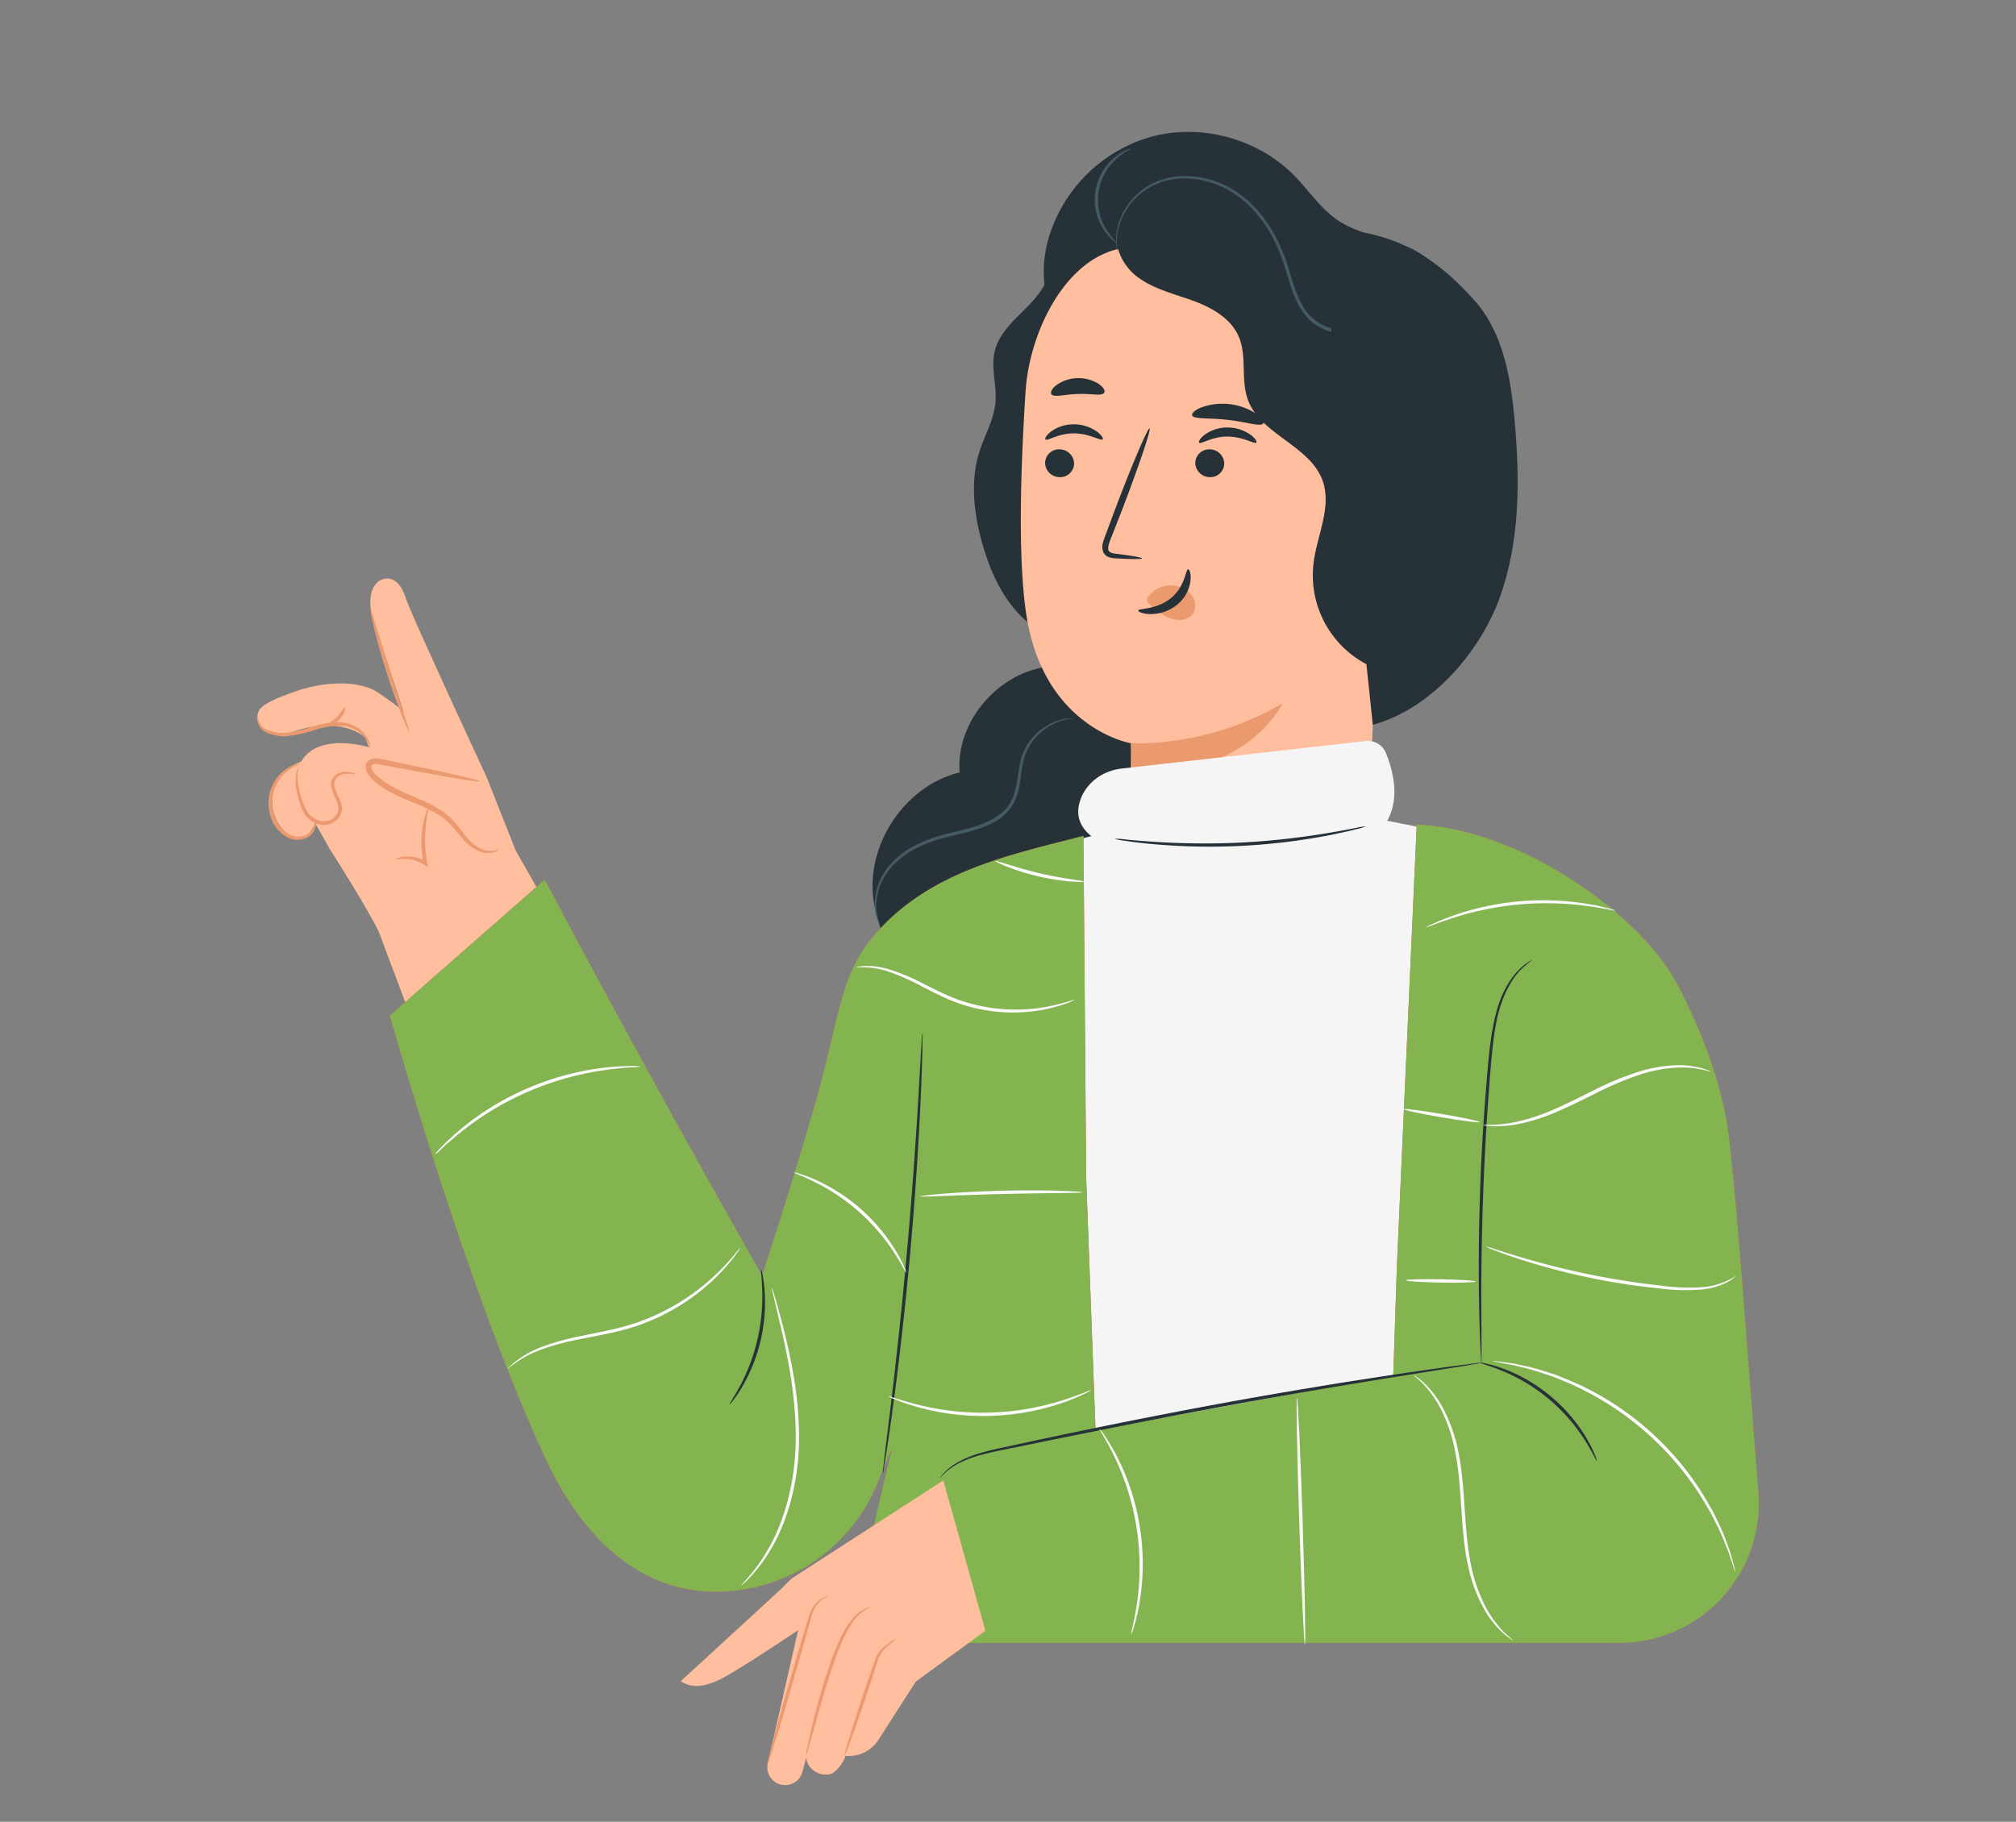 <svg id="illustration" xmlns="http://www.w3.org/2000/svg" viewBox="0 0 885.09 800"><rect x="0" y="0" width="885.09" height="800" fill="#808080" stroke="none"/><title>image</title><path d="M460.49,110.1c3.18,8.21-2.28,17.19-8.4,23.53s-13.53,12.37-15.45,21c-1.61,7.22,1.06,14.73.41,22.1-.66,7.53-4.72,14.29-7,21.5-4.18,13-2.5,27.29,1.23,40.47,3.06,10.81,7.59,21.44,15.07,29.82s18.24,14.31,29.47,14.1c3.18-.06,6.63-.74,8.71-3.15,1.8-2.08,2.21-5,2.52-7.73a753.57,753.57,0,0,0,0-170.3" fill="#263238"/><path d="M466.42,292.48c-24.45-1.07-47.05,22.34-45.11,46.73-24.77,6-42.26,33.28-37.42,58.29,1.6,8.26,5.27,16.12,5.78,24.52.55,9.15-2.7,18.05-4.46,27.06a85.18,85.18,0,0,0,4.88,48.78c3.87,9.3,11.05,18.91,21.12,19.19,6.84.2,13.17-4.23,17-9.91s5.49-12.5,6.82-19.2c4.36-22,5.67-44.54,11.7-66.1s17.73-42.8,37.24-53.79c10.78-6.07,23.72-8.93,32.27-17.86,9-9.35,11-24.18,6.34-36.26S507.17,292.64,495,288.21" fill="#263238"/><path d="M635.73,130.23c.3-10.44-9.36-18.52-19.09-22.34s-20.54-5.27-29.22-11.11c-7.67-5.17-12.84-13.22-19.34-19.81-15.94-16.16-40.84-22.86-62.75-16.89a65.69,65.69,0,0,0-45.48,46.4c-3.74,14.88-1.19,32.47,10.55,42.36,13.61,11.48,33.8,8.93,51.25,5.36s37.19-7.09,51.76,3.15c8.78,6.18,13.82,16.22,19.19,25.52s12.11,18.8,22.26,22.29,23.95-2.54,24.34-13.27" fill="#263238"/><path d="M594.52,132.38a17.48,17.48,0,0,1,15.61,17.76h0L599.7,386.24c-.44,27.89-41.21,43.55-71.08,42.86h0c-30.16-.7-31.13-15.49-31.5-42-.64-44.32-.58-60.95-.6-60.7,0,0-38.09-6.41-45.88-56.13-3.87-24.73-2.54-65.26-.38-98.38,1.95-29.81,21.79-66.36,51.51-63.15Z" fill="#ffbe9d"/><path d="M458.84,203.08a6.37,6.37,0,0,0,6.13,6.44,6.1,6.1,0,0,0,6.59-5.73,6.39,6.39,0,0,0-6.13-6.45A6.1,6.1,0,0,0,458.84,203.08Z" fill="#263238"/><path d="M459,193c.79.84,5.63-2.73,12.49-2.69s11.88,3.47,12.63,2.63c.37-.37-.44-1.87-2.63-3.47a17.49,17.49,0,0,0-10.1-3.14,16.82,16.82,0,0,0-9.95,3.18C459.34,191.1,458.62,192.6,459,193Z" fill="#263238"/><path d="M524.77,203.08a6.36,6.36,0,0,0,6.13,6.44,6.1,6.1,0,0,0,6.59-5.73,6.38,6.38,0,0,0-6.13-6.45A6.11,6.11,0,0,0,524.77,203.08Z" fill="#263238"/><path d="M526.46,194.4c.79.84,5.63-2.73,12.49-2.69s11.88,3.47,12.63,2.63c.36-.37-.43-1.87-2.63-3.47a17.45,17.45,0,0,0-10.11-3.14,16.82,16.82,0,0,0-9.94,3.18C526.79,192.53,526.07,194,526.46,194.4Z" fill="#263238"/><path d="M501.44,245.22c0-.39-4.23-1.14-11.14-2-1.75-.18-3.41-.53-3.7-1.73s.33-3.15,1.18-5.19q2.49-6.34,5.21-13.32c7.24-19,12.48-34.58,11.72-34.87s-7.26,14.87-14.5,33.84q-2.61,7-5,13.41c-.67,2-1.81,4.24-.93,6.87a4.43,4.43,0,0,0,2.88,2.57,12.43,12.43,0,0,0,3,.42C497.1,245.57,501.41,245.61,501.44,245.22Z" fill="#263238"/><path d="M496.52,326.38s33.45,2.23,66.63-17.61c0,0-16.23,34.11-66,29.35Z" fill="#eb996e"/><path d="M504.31,261.76a12.35,12.35,0,0,1,11.09-4.57,11.31,11.31,0,0,1,7.79,4.2c1.8,2.42,2.17,5.87.52,8.17-1.86,2.6-5.73,3.2-9,2.26s-6.08-3.1-8.76-5.25a7.56,7.56,0,0,1-1.95-2,2.29,2.29,0,0,1,0-2.55" fill="#eb996e"/><path d="M521.62,250c-1.11-.07-1.14,7.38-7.53,12.65s-14.31,4.43-14.37,5.47c-.11.47,1.76,1.45,5.11,1.55a18.52,18.52,0,0,0,12-4.15,16.12,16.12,0,0,0,5.84-10.61C523,251.81,522.13,250,521.62,250Z" fill="#263238"/><path d="M523.4,182.39c.67,1.86,7.52,1,15.57,2,8.07.83,14.55,3.2,15.63,1.53.47-.8-.65-2.56-3.27-4.37a27.32,27.32,0,0,0-23.77-2.68C524.6,180,523.11,181.5,523.4,182.39Z" fill="#263238"/><path d="M461.58,173.13c1.2,1.56,5.93,0,11.62-.11,5.68-.26,10.49,1.07,11.6-.56.49-.79-.26-2.35-2.36-3.83a16.8,16.8,0,0,0-18.72.54C461.71,170.76,461.05,172.37,461.58,173.13Z" fill="#263238"/><path d="M629.24,295.91a44.14,44.14,0,0,1-52.52-48.81c1.54-12.21,8.13-24.63,3.89-36.18-5.6-15.28-27-20-32.7-35.22-3.3-8.86-.34-19.23-4.08-27.91-3.52-8.17-12.12-12.87-20.48-15.89S506,126.79,499,121.33s-11.4-15.75-6.87-23.4a471,471,0,0,1,108.65,26.39c8.11,3,16.64,6.67,21.43,13.88,5.08,7.63,4.84,17.48,4.41,26.64-2.08,44.63,4.71,86.44,2.63,131.07" fill="#263238"/><path d="M641.09,281.9a4.34,4.34,0,0,0,.82-.27,11.11,11.11,0,0,0,2.26-1.1,16.53,16.53,0,0,0,6.2-7.33A24.56,24.56,0,0,0,652,258.11c-1.19-5.94-4.62-12-9-18.06s-9.87-12.22-13.64-20.06A30.88,30.88,0,0,1,626,207.18c-.09-4.58,1.37-9.17,2.93-13.83s3.1-9.69,2.93-15a33.56,33.56,0,0,0-16.16-27.14c-4.88-3-10.74-4.08-16.38-4.67s-11.32-1-16.4-2.87a21.27,21.27,0,0,1-11.53-10.37c-2.51-4.64-3.93-9.73-5.46-14.66a79.2,79.2,0,0,0-5.61-14.2c-4.57-8.84-11-16.25-18.64-20.94a40.32,40.32,0,0,0-23.6-6.12A30.21,30.21,0,0,0,499.53,85a29.47,29.47,0,0,0-8.31,12.75,23.84,23.84,0,0,0-1.16,9.56,15.18,15.18,0,0,0,.59,3.31c.09,0-.2-1.15-.29-3.33a24.6,24.6,0,0,1,1.4-9.36,29.19,29.19,0,0,1,8.31-12.32,29.48,29.48,0,0,1,18.09-7.2,39.39,39.39,0,0,1,22.9,6.12c7.35,4.6,13.63,11.85,18.08,20.53a77.48,77.48,0,0,1,5.47,14c1.52,4.92,2.93,10.09,5.54,14.93a25.77,25.77,0,0,0,5,6.64,21.89,21.89,0,0,0,7.24,4.42c5.38,2,11.14,2.31,16.76,3s11.16,1.61,15.8,4.47a32.23,32.23,0,0,1,15.5,25.94c.18,5.06-1.24,9.89-2.82,14.56s-3,9.42-2.93,14.27a32.11,32.11,0,0,0,3.49,13.31c3.92,8,9.53,14.17,13.9,20.16s7.84,11.86,9.07,17.61A24.12,24.12,0,0,1,649.85,273a16.65,16.65,0,0,1-5.84,7.31C642.2,281.5,641,281.79,641.09,281.9Z" fill="#455a64"/><path d="M496.58,65.18c0-.09-.73.08-1.93.58A20.74,20.74,0,0,0,490,68.6,24.11,24.11,0,0,0,485,101.51a20.86,20.86,0,0,0,3.67,4.09c1,.83,1.62,1.19,1.68,1.12s-2.12-2-4.48-5.78a24.25,24.25,0,0,1,4.71-31.54C494,66.42,496.7,65.42,496.58,65.18Z" fill="#455a64"/><path d="M386.44,406.28A35.9,35.9,0,0,1,385,401a24.27,24.27,0,0,1,2.43-14.31c2.66-5.64,8.26-11,15.7-14.62a63.47,63.47,0,0,1,12.21-4.35c4.39-1.13,9-2.07,13.69-3.57s9.16-3.52,12.55-6.85,5.21-7.8,5.93-11.94,1-8.14,1.94-11.68a23.27,23.27,0,0,1,4.53-8.95,25.78,25.78,0,0,1,12-8.18c3.36-1,5.35-1,5.33-1.16a5.22,5.22,0,0,0-1.43,0,22,22,0,0,0-4.06.64,25.6,25.6,0,0,0-12.67,8.07,24,24,0,0,0-4.9,9.3c-1,3.67-1.31,7.69-2.1,11.73s-2.31,8.17-5.6,11.17-7.47,5-12,6.49-9.17,2.41-13.6,3.57a62.65,62.65,0,0,0-12.45,4.54c-7.62,3.74-13.39,9.45-16,15.38a23.93,23.93,0,0,0-2.06,14.85,18,18,0,0,0,1.26,3.92A4.82,4.82,0,0,0,386.44,406.28Z" fill="#455a64"/><path d="M602.7,318.27c25.18-6.74,46.94-31.41,55.77-55.93S667.31,211,665,185.06c-1.64-18.82-4.94-38.72-17.44-52.88-18.84-21.36-39.23-32.26-67.71-31.37" fill="#263238"/><path d="M455.66,373.08l23.47-5.9c-5.51-4.37-7.05-10-4.65-16.37,2.8-7.47,10-12.4,17.94-13.3l107.07-12.08a8.59,8.59,0,0,1,9,5.28q7.13,18.09.49,29.8h.51l20.62,4.1L665,673,435.89,662.33Z" fill="#f5f5f5"/><path d="M489.35,368.36a24.26,24.26,0,0,0,4.3.82c2.78.46,6.82,1,11.84,1.44a278.71,278.71,0,0,0,39.34.85,277.52,277.52,0,0,0,39.07-4.75c4.94-1,8.91-1.88,11.63-2.6a24.69,24.69,0,0,0,4.2-1.25,24.59,24.59,0,0,0-4.32.69c-2.75.56-6.75,1.3-11.7,2.14a336.17,336.17,0,0,1-39,4.31,336.53,336.53,0,0,1-39.18-.42c-5-.35-9.06-.69-11.86-1A24.06,24.06,0,0,0,489.35,368.36Z" fill="#263238"/><path d="M333,560.66,226.43,373.55,213.59,341.1s-33.22-71.4-35.54-78.67c-2.68-8.4-7.37-9.13-10.4-7.93-4.72,1.87-6.23,8.9-4.15,16.18.71,2.51,13.63,41.73,13.63,41.73s-2.84-2.68-11-8.17-23.18-5.33-37.06-.39-17.32,7.55-15.65,13a7.26,7.26,0,0,0,4.45,4.41,14.4,14.4,0,0,0,10.26.23c22.33-7.61,32.22,2.45,32.22,2.45l1.68,4.25s-16.78-5.37-26.33,2.22a14.06,14.06,0,0,0-3.48,4.07,18.44,18.44,0,0,0-6.82,31.07c2.28,2.12,5.74,3.67,8.47,2.15a10,10,0,0,0,3.2-3.69,14.93,14.93,0,0,1,1.52-2.12l6.37,11.24s15.67,24.47,21.28,35.9l73.34,195.39a51.77,51.77,0,0,0,67.5,29.94h0A51.74,51.74,0,0,0,333,560.66Z" fill="#ffbe9d"/><path d="M219.1,372.92c-3.76,2.45-9,.78-12.35-2.15s-5.7-6.93-8.87-10.11c-9.49-9.48-25.38-10.37-34.4-20.3-1.26-1.38-2.38-3.48-1.29-5s3.12-1.22,4.82-.88l43.6,8.63" fill="#ffbe9d"/><path d="M210.61,343.1c0-.17-1.61-.67-4.62-1.42s-7.37-1.75-12.78-2.94l-19-4-5.5-1.14c-1.77-.22-4-1.3-6.66.23a3.72,3.72,0,0,0-1.42,3.95,7.58,7.58,0,0,0,1.71,3.21,28.92,28.92,0,0,0,4.91,4.34c7.26,5,15.22,7.08,21.56,10.41a33.68,33.68,0,0,1,8.28,5.64c2.24,2.18,4,4.65,5.87,6.76,3.55,4.44,8.29,6.62,11.55,6.48s4.71-1.63,4.61-1.66c-.1-.24-1.59.92-4.56.68s-7-2.27-10.23-6.65a91.24,91.24,0,0,0-5.76-7.1,34.66,34.66,0,0,0-8.68-6.22c-6.56-3.55-14.48-5.74-21.18-10.41a27.1,27.1,0,0,1-4.45-3.9c-1.22-1.38-1.65-3.05-.77-3.51.88-.65,2.89-.26,4.75.13l5.52,1.05,19.12,3.51c5.45,1,9.87,1.7,12.94,2.15S210.58,343.27,210.61,343.1Z" fill="#eb996e"/><path d="M162.6,328.25c-.29.17-.87-3.48-5-6.74a14.17,14.17,0,0,0-8.43-2.77,36.13,36.13,0,0,0-11.11,1.87,58.45,58.45,0,0,1-11.42,2.59,18.7,18.7,0,0,1-9.58-1.48,7.3,7.3,0,0,1-4.08-5.1,4.39,4.39,0,0,1,0-2.4c.16,0,.15.85.57,2.24a6.89,6.89,0,0,0,4,4.22,18.5,18.5,0,0,0,9,1A63.82,63.82,0,0,0,137.6,319a35.33,35.33,0,0,1,11.63-1.81,14.79,14.79,0,0,1,9.09,3.38,13.12,13.12,0,0,1,3.8,5.3A4.54,4.54,0,0,1,162.6,328.25Z" fill="#eb996e"/><path d="M162.74,267.86c.23-.06,1.15,2.94,2.62,7.78,1.66,5.38,3.64,11.79,5.82,18.88s4.37,13.43,6.11,18.79c1.59,4.8,2.56,7.78,2.34,7.87s-1.55-2.76-3.42-7.48S172,302.39,169.62,295s-4.2-14.13-5.38-19.07S162.53,267.91,162.74,267.86Z" fill="#eb996e"/><path d="M156.57,340a10.17,10.17,0,0,1-2.57-.16c-1.55-.11-4.17-.25-6.14,1.65a4.1,4.1,0,0,0-1,3.92,21.82,21.82,0,0,0,2,5c.83,1.75,1.72,4,1,6.45a7.82,7.82,0,0,1-5,5,8.92,8.92,0,0,1-7-.69,11.16,11.16,0,0,1-4.66-4.54,36,36,0,0,1-3.06-10.11,21.2,21.2,0,0,1-.08-7.11,4.71,4.71,0,0,1,1-2.42c.13.06-.21.91-.36,2.51a25.52,25.52,0,0,0,.58,6.82,39.2,39.2,0,0,0,3.26,9.6c1.69,3,5.91,5.71,9.8,4.39a6.27,6.27,0,0,0,4-3.93c.53-1.76-.09-3.65-.87-5.38a21.46,21.46,0,0,1-2-5.36,5.29,5.29,0,0,1,1.52-5,8,8,0,0,1,7-1.44A6.74,6.74,0,0,1,156.57,340Z" fill="#eb996e"/><path d="M138.17,359.71c.07,0,.56.73.5,2.29a7.17,7.17,0,0,1-3.27,5.5,9.56,9.56,0,0,1-9.47.09,15.58,15.58,0,0,1-7.15-9.11,18.87,18.87,0,0,1,0-11.57A18,18,0,0,1,124,339a17,17,0,0,1,5.42-3.27c1.41-.5,2.24-.58,2.27-.48.13.29-3.22,1-6.9,4.59a17.8,17.8,0,0,0-4.57,7.48,18,18,0,0,0,.12,10.62,14.51,14.51,0,0,0,6.32,8.29,8.49,8.49,0,0,0,8.15.24,6.77,6.77,0,0,0,3.23-4.58C138.28,360.55,138,359.74,138.17,359.71Z" fill="#eb996e"/><path d="M173.67,377.31c0-.13,1.27-.87,3.77-1.15a15.54,15.54,0,0,1,9.78,2.33l-1.2.81a44.31,44.31,0,0,1-.81-5.52c-1-10.85,2.5-19.22,2.85-19s-2.16,8.42-1.22,18.87c.16,1.88.41,3.69.72,5.35l.33,1.83-1.53-1a16.21,16.21,0,0,0-8.87-2.65C175.13,377.13,173.73,377.52,173.67,377.31Z" fill="#eb996e"/><path d="M151.49,310.65c.43.06-.18,3.37-3.17,6S142,319.38,142,319s2.69-1.29,5.25-3.58S151,310.49,151.49,310.65Z" fill="#eb996e"/><path d="M484.21,715.91,372.76,717l18.75-80.86-6.27,15.25A76.81,76.81,0,0,1,314.17,699h0c-35.24,0-59.61-26.22-74.52-58.15C204.78,566.25,171.18,446,171.18,446l68-59.7c49.18,93,95.41,173.81,95.41,173.81s13.35-40.57,23.66-76.75,10.25-55.21,26.09-73.26c24.35-27.75,59.08-34.66,91.32-43l1.2,150.19,7.37,198.54" fill="#e8505b"/><path d="M611.7,604l-203,39.53-9.89,77.95H710.07A61.31,61.31,0,0,0,772,655.4c-4.48-56.82-9.34-126.82-13-156.4-2.88-23.08-12.09-46.94-23-67.47C720.28,402,667.91,364,622,362.1l-8.69,193.29" fill="#e8505b"/><path d="M484.21,715.91,372.76,717l18.75-80.86-6.27,15.25A76.81,76.81,0,0,1,314.17,699h0c-35.24,0-59.61-26.22-74.52-58.15C204.78,566.25,171.18,446,171.18,446l68-59.7c49.18,93,95.41,173.81,95.41,173.81s13.35-40.57,23.66-76.75,10.25-55.21,26.09-73.26c24.35-27.75,59.08-34.66,91.32-43l1.2,150.19,7.37,198.54" fill="#83b450"/><path d="M611.7,604,428.61,637.62a19.1,19.1,0,0,0-15.25,14.86l-14.53,69H710.07A61.31,61.31,0,0,0,772,655.4c-4.48-56.82-9.34-126.82-13-156.4-2.88-23.08-12.09-46.94-23-67.47C720.28,402,667.91,364,622,362.1l-8.69,193.29" fill="#83b450"/><path d="M650.35,598.4a9.09,9.09,0,0,0,.09-1.86c0-1.37,0-3.13,0-5.32,0-4.8-.06-11.43-.11-19.55,0-16.5.29-39.31,1.57-64.45.64-12.58,1.46-24.55,2.33-35.42s1.77-20.66,4.08-28.55,5.78-13.67,9-17,5.47-4.54,5.36-4.7a21.8,21.8,0,0,0-5.77,4.3c-3.36,3.23-7.16,9.07-9.53,17.07s-3.54,17.86-4.43,28.72-1.82,22.87-2.45,35.46c-1.28,25.19-1.43,48-1.14,64.54.14,8.26.37,14.94.58,19.55.12,2.19.21,3.95.29,5.32A8.82,8.82,0,0,0,650.35,598.4Z" fill="#263238"/><path d="M412.65,649.07c.15.18,2-2.91,7.39-6A46.48,46.48,0,0,1,430.41,639c4.2-1.2,9.12-2.13,14.54-3.24,21.69-4.42,51.64-10.57,84.83-16.77s63.37-11.2,85.22-14.71l25.88-4.15,7-1.18a15.73,15.73,0,0,0,2.44-.5,15.23,15.23,0,0,0-2.48.21l-7.07.91c-6.14.81-15,2.06-26,3.69-21.89,3.24-52.11,8.08-85.33,14.29S466.38,630,444.74,634.7c-5.4,1.17-10.33,2.18-14.56,3.46a45.11,45.11,0,0,0-10.43,4.44,24.11,24.11,0,0,0-5.57,4.5,13.61,13.61,0,0,0-1.18,1.44A2.33,2.33,0,0,0,412.65,649.07Z" fill="#263238"/><path d="M649.75,598.4c-.07.26,3.74,1.14,9.53,3.49a80,80,0,0,1,9.82,4.84,78.18,78.18,0,0,1,20.43,17.16,79.89,79.89,0,0,1,6.46,8.84c3.32,5.29,4.84,8.89,5.09,8.78a10.35,10.35,0,0,0-.88-2.6,52.39,52.39,0,0,0-3.32-6.72,69.46,69.46,0,0,0-6.31-9.16,72.6,72.6,0,0,0-20.8-17.47,68.12,68.12,0,0,0-10.12-4.63,53,53,0,0,0-7.18-2.12A9.81,9.81,0,0,0,649.75,598.4Z" fill="#263238"/><path d="M387.61,647A9.37,9.37,0,0,0,388,645c.24-1.42.54-3.28.92-5.59.78-4.85,1.81-11.88,3-20.58,2.37-17.41,5.24-41.52,7.65-68.22s3.87-50.94,4.65-68.49c.38-8.78.63-15.88.73-20.79,0-2.34.07-4.22.09-5.66a10.56,10.56,0,0,0-.07-2,10,10,0,0,0-.23,2c-.09,1.44-.21,3.31-.36,5.64-.29,5.07-.7,12.12-1.2,20.76-1,17.53-2.67,41.73-5.07,68.42s-5.11,50.78-7.22,68.21c-1.05,8.59-1.9,15.6-2.52,20.65-.27,2.32-.48,4.18-.65,5.62A10.37,10.37,0,0,0,387.61,647Z" fill="#263238"/><path d="M320.31,616.74c.08.06.65-.6,1.63-1.85a53.15,53.15,0,0,0,3.74-5.58,73.73,73.73,0,0,0,10-42.62,51.82,51.82,0,0,0-.87-6.66,8.05,8.05,0,0,0-.64-2.38c-.25,0,.3,3.49.48,9.09a83.47,83.47,0,0,1-9.84,42.07C322.13,613.75,320.1,616.59,320.31,616.74Z" fill="#263238"/><path d="M651.17,494a3.22,3.22,0,0,0,1.05.22,25.84,25.84,0,0,0,3.06.29,46.64,46.64,0,0,0,11.27-.88,81.33,81.33,0,0,0,16-5c5.83-2.42,12-5.52,18.49-8.74A138.4,138.4,0,0,1,719.74,472a63.49,63.49,0,0,1,16.16-3.16c9.44-.48,15,2.08,15.08,1.7a3.53,3.53,0,0,0-1-.46,24.18,24.18,0,0,0-2.92-1,38.16,38.16,0,0,0-11.23-1.29,61.4,61.4,0,0,0-16.53,2.9,129.91,129.91,0,0,0-19,7.81c-6.49,3.22-12.62,6.35-18.36,8.8a86.13,86.13,0,0,1-15.68,5.24C657.11,494.63,651.17,493.63,651.17,494Z" fill="#fafafa"/><path d="M616.42,487.12c-.07.39,7.34,2,16.54,3.56s16.72,2.51,16.79,2.11-7.34-2-16.54-3.56S616.49,486.72,616.42,487.12Z" fill="#fafafa"/><path d="M652.43,547.45a25.46,25.46,0,0,0,4.09,1.77c2.67,1,6.57,2.44,11.44,4a294.37,294.37,0,0,0,38.85,9.6c7.71,1.35,15.1,2.33,21.84,3a87,87,0,0,0,18.05.49A30.72,30.72,0,0,0,758.42,563a17.65,17.65,0,0,0,2.78-1.81c.59-.48.88-.74.85-.78s-1.33.87-3.89,2.08a32.62,32.62,0,0,1-11.56,2.82,93,93,0,0,1-17.8-.8c-6.71-.74-14.06-1.76-21.73-3.1a357.33,357.33,0,0,1-38.8-9.15c-4.9-1.45-8.84-2.71-11.56-3.57A26.58,26.58,0,0,0,652.43,547.45Z" fill="#fafafa"/><path d="M617.21,562.25c0,.41,6.85.85,15.31,1s15.33-.07,15.34-.48-6.85-.84-15.31-1S617.22,561.85,617.21,562.25Z" fill="#fafafa"/><path d="M761.89,690.29a6.18,6.18,0,0,0-.3-1.49c-.3-1.12-.67-2.52-1.13-4.22l-.85-3c-.35-1.1-.83-2.26-1.29-3.53a84.58,84.58,0,0,0-3.48-8.47c-.74-1.54-1.5-3.14-2.29-4.82s-1.86-3.29-2.83-5A122.26,122.26,0,0,0,742.81,649,128.44,128.44,0,0,0,699,610.88a123.41,123.41,0,0,0-11.59-5.36c-1.86-.72-3.62-1.52-5.38-2.1l-5.09-1.6a83.17,83.17,0,0,0-8.88-2.27c-1.32-.28-2.53-.59-3.67-.79l-3.13-.42-4.34-.53a5.83,5.83,0,0,0-1.52-.09,6.28,6.28,0,0,0,1.49.38l4.27.8,3.09.55c1.13.23,2.33.58,3.63.9a90.82,90.82,0,0,1,8.75,2.46l5,1.68c1.74.59,3.47,1.42,5.31,2.15,3.71,1.41,7.43,3.43,11.41,5.43a131.7,131.7,0,0,1,43.34,37.68,124.54,124.54,0,0,1,6.95,10.55c1,1.71,2,3.31,2.88,5L753.9,670a88.07,88.07,0,0,1,3.65,8.33c.5,1.24,1,2.38,1.4,3.46s.67,2.07,1,3l1.39,4.13A5.58,5.58,0,0,0,761.89,690.29Z" fill="#fafafa"/><path d="M620.88,604c-.3.25,6.16,4.22,11.55,14.51a70.4,70.4,0,0,1,6.46,19.08c1.5,7.47,2.09,15.88,2.67,24.71s1.24,17.31,2.88,24.88a67.87,67.87,0,0,0,7,19.24,43.17,43.17,0,0,0,8.57,10.84,27.84,27.84,0,0,0,3,2.32,4.37,4.37,0,0,0,1.12.68c.3-.25-6.23-4.11-11.74-14.34a69.22,69.22,0,0,1-6.63-19c-1.55-7.46-2.16-15.87-2.74-24.7s-1.21-17.3-2.8-24.88a69.05,69.05,0,0,0-6.88-19.3,43.23,43.23,0,0,0-8.43-11,29.06,29.06,0,0,0-2.92-2.37A4.43,4.43,0,0,0,620.88,604Z" fill="#fafafa"/><path d="M572.9,722c.41,0-.06-24.23-1-54.09s-2.1-54-2.5-54,.06,24.23,1,54.09S572.5,722,572.9,722Z" fill="#fafafa"/><path d="M496.59,717.83a17.52,17.52,0,0,0,1.25-3.51A40.16,40.16,0,0,0,499,710.1c.38-1.66.88-3.54,1.19-5.67a100.47,100.47,0,0,0,1.49-15A104.85,104.85,0,0,0,496.08,653a101.88,101.88,0,0,0-5.93-13.87c-.92-1.93-2-3.58-2.82-5a41.62,41.62,0,0,0-2.36-3.68,18.43,18.43,0,0,0-2.24-3c-.24.15,2.78,4.51,6.5,12.17a112.4,112.4,0,0,1,5.57,13.83,111.56,111.56,0,0,1,5.51,35.94,110.48,110.48,0,0,1-1.17,14.87C497.9,712.68,496.31,717.75,496.59,717.83Z" fill="#fafafa"/><path d="M626.18,407.18c.1.24,4.45-1.71,11.74-4.06A133.16,133.16,0,0,1,697,397.9c7.59,1,12.21,2.2,12.27,2a14,14,0,0,0-3.19-1,83.1,83.1,0,0,0-8.93-1.93,119.46,119.46,0,0,0-59.55,5.25c-3.63,1.32-6.52,2.52-8.46,3.47A14.45,14.45,0,0,0,626.18,407.18Z" fill="#fafafa"/><path d="M404.08,525.36c0,.2,4,.08,10.43-.17s15.32-.59,25.13-.83,18.7-.34,25.13-.42,10.42-.14,10.43-.35a10.33,10.33,0,0,0-2.79-.34c-1.8-.13-4.41-.24-7.63-.34-6.44-.19-15.34-.26-25.18,0s-18.72.76-25.15,1.27c-3.21.26-5.81.5-7.6.72A10.39,10.39,0,0,0,404.08,525.36Z" fill="#fafafa"/><path d="M348.57,514.85c-.08.25,3.53,1.46,9,4.16a88.25,88.25,0,0,1,35.13,31.31c3.31,5.13,4.92,8.58,5.16,8.47a9.52,9.52,0,0,0-.92-2.53,57.71,57.71,0,0,0-3.36-6.49A79.3,79.3,0,0,0,358,518.08a55.89,55.89,0,0,0-6.84-2.6A9.64,9.64,0,0,0,348.57,514.85Z" fill="#fafafa"/><path d="M376,424.75c0,.36,5.72-.89,14.29,2a98.1,98.1,0,0,1,14.41,6.41c5.31,2.7,11.16,5.88,17.83,8a72.62,72.62,0,0,0,35.23,2.3,67.12,67.12,0,0,0,10.39-2.81,19.24,19.24,0,0,0,3.61-1.59c-.1-.28-5.29,1.95-14.18,3.38a75.47,75.47,0,0,1-34.6-2.67c-6.51-2.07-12.31-5.17-17.67-7.82a90.65,90.65,0,0,0-14.72-6.19,33.11,33.11,0,0,0-10.67-1.53,17.93,17.93,0,0,0-2.93.28C376.28,424.62,375.94,424.7,376,424.75Z" fill="#fafafa"/><path d="M390,613.14a17.63,17.63,0,0,0,3.28,1.52,41.44,41.44,0,0,0,4,1.5c1.57.51,3.34,1.18,5.35,1.68a104.61,104.61,0,0,0,14.32,3,108.73,108.73,0,0,0,35.69-1.07,104.84,104.84,0,0,0,14.11-3.83c2-.63,3.71-1.39,5.25-2s2.82-1.21,3.86-1.73a17.22,17.22,0,0,0,3.18-1.72c-.12-.26-4.75,2-12.61,4.47a118.92,118.92,0,0,1-14,3.48,115.92,115.92,0,0,1-35.27,1.06,119.38,119.38,0,0,1-14.22-2.64C394.83,614.82,390.07,612.87,390,613.14Z" fill="#fafafa"/><path d="M325.38,696.31a4.94,4.94,0,0,0,1.09-.9,39.16,39.16,0,0,0,2.89-2.83,66.81,66.81,0,0,0,8.9-11.93c6.57-10.73,12.16-27.8,12.52-47.06s-3.42-36.4-6.37-48.53c-1.51-6.08-2.88-11-3.86-14.32l-1.18-3.86a5.1,5.1,0,0,0-.5-1.32,5.25,5.25,0,0,0,.22,1.4c.24,1.06.54,2.36.91,3.92.85,3.63,2,8.5,3.4,14.42,2.69,12.16,6.27,29.21,5.92,48.26s-5.71,35.85-12,46.58a75.12,75.12,0,0,1-8.42,12.06C326.66,694.84,325.29,696.21,325.38,696.31Z" fill="#fafafa"/><path d="M223.06,600.88c.21.33,4.84-4.74,14.87-8.36a120.27,120.27,0,0,1,18-4.68c6.88-1.39,14.57-2.66,22.4-5.16A92.3,92.3,0,0,0,314,561.27a85.46,85.46,0,0,0,8.41-9.46c.92-1.19,1.54-2.17,2-2.81a3.94,3.94,0,0,0,.6-1,33.81,33.81,0,0,0-3,3.5,105.9,105.9,0,0,1-8.69,9.06,95.62,95.62,0,0,1-35.36,20.78c-7.69,2.46-15.32,3.76-22.22,5.23a111.76,111.76,0,0,0-18.11,5,43.46,43.46,0,0,0-11.08,6.18,23.69,23.69,0,0,0-2.6,2.26C223.3,600.54,223,600.84,223.06,600.88Z" fill="#fafafa"/><path d="M190.9,507.08a20.37,20.37,0,0,0,3-2.61c.92-.88,2.06-2,3.46-3.11s2.89-2.58,4.72-3.95a130.94,130.94,0,0,1,13-9.24A129.9,129.9,0,0,1,251,472.82a132.61,132.61,0,0,1,15.7-3.06c2.25-.37,4.31-.49,6.12-.69s3.36-.29,4.64-.35a20.63,20.63,0,0,0,4-.37,20.48,20.48,0,0,0-4-.2c-1.29,0-2.86,0-4.68.11s-3.9.16-6.18.47a118.09,118.09,0,0,0-15.91,2.79A121.72,121.72,0,0,0,214.43,487a117.13,117.13,0,0,0-13,9.58c-1.8,1.43-3.27,2.91-4.61,4.14s-2.44,2.36-3.31,3.31A21.16,21.16,0,0,0,190.9,507.08Z" fill="#fafafa"/><path d="M436.9,378.07c-.07.17,1.94,1.22,5.34,2.57A101,101,0,0,0,470,387.11c3.65.29,5.92.24,5.93.05,0-.44-8.94-1.19-19.7-3.73S437.07,377.66,436.9,378.07Z" fill="#fafafa"/><path d="M337.19,773.93a7.83,7.83,0,0,0,8.59,9.92h0a7.84,7.84,0,0,0,6.43-5.5l2.37-8.85-.35.12c-1.48,5.3,3.63,10.17,9.12,9.64h0c3.7-.09,6.88-5.38,7.92-8.2h0a15.31,15.31,0,0,0,14.29-6.86l16.5-25.74,30.56-22.35-18.48-66-65.78,42.56c-2.58,2-3,2.85-7.08,6.65l-42.45,39c4.82,2.89,8.89,2.67,15.57,0s36-22.45,36-22.45l-13.22,58" fill="#ffbe9d"/><path d="M393.45,719.62c-.06-.08-.76.33-2,1.15l-2.17,1.51a13.23,13.23,0,0,0-2.71,2.37,12.22,12.22,0,0,0-2.24,3.81c-.51,1.47-1.05,3-1.6,4.6-1.13,3.3-2.33,6.85-3.6,10.57-2.51,7.51-4.71,14.34-6.22,19.3s-2.37,8.06-2.17,8.12,1.38-2.93,3.15-7.81,4.12-11.64,6.63-19.15c1.23-3.73,2.39-7.28,3.48-10.59.51-1.61,1-3.16,1.48-4.64a11.81,11.81,0,0,1,1.89-3.56,13.75,13.75,0,0,1,2.41-2.37l2-1.71C392.94,720.26,393.51,719.7,393.45,719.62Z" fill="#eb996e"/><path d="M353.88,770.91a11.41,11.41,0,0,0,.94-2.73q.89-3.13,2.11-7.52c1.78-6.36,4.19-15.15,7.25-24.72s6.27-18.15,10.11-23.43a19.94,19.94,0,0,1,5.39-5.37c1.53-1,2.53-1.25,2.48-1.39s-.27,0-.74.12a9.26,9.26,0,0,0-2,.77,18.47,18.47,0,0,0-5.94,5.25c-4.2,5.33-7.58,14-10.68,23.6s-5.33,18.48-6.85,24.91c-.75,3.22-1.32,5.83-1.67,7.65A10.76,10.76,0,0,0,353.88,770.91Z" fill="#eb996e"/><path d="M336.91,774.9a13.23,13.23,0,0,0,1.15-2.95q1.06-3.36,2.6-8.2c2.14-6.93,5-16.55,8.06-27.19,3-10.47,5.65-19.94,7.71-27.25a13.38,13.38,0,0,1,4.5-6.87,17.18,17.18,0,0,1,2.73-1.45s-.3-.06-.83.06a6.78,6.78,0,0,0-2.21.92,13.17,13.17,0,0,0-5.16,7c-2.32,6.95-5,16.55-8.15,27.2s-5.76,20.3-7.65,27.31c-.84,3.27-1.56,6-2.15,8.32A12.85,12.85,0,0,0,336.91,774.9Z" fill="#eb996e"/></svg>
